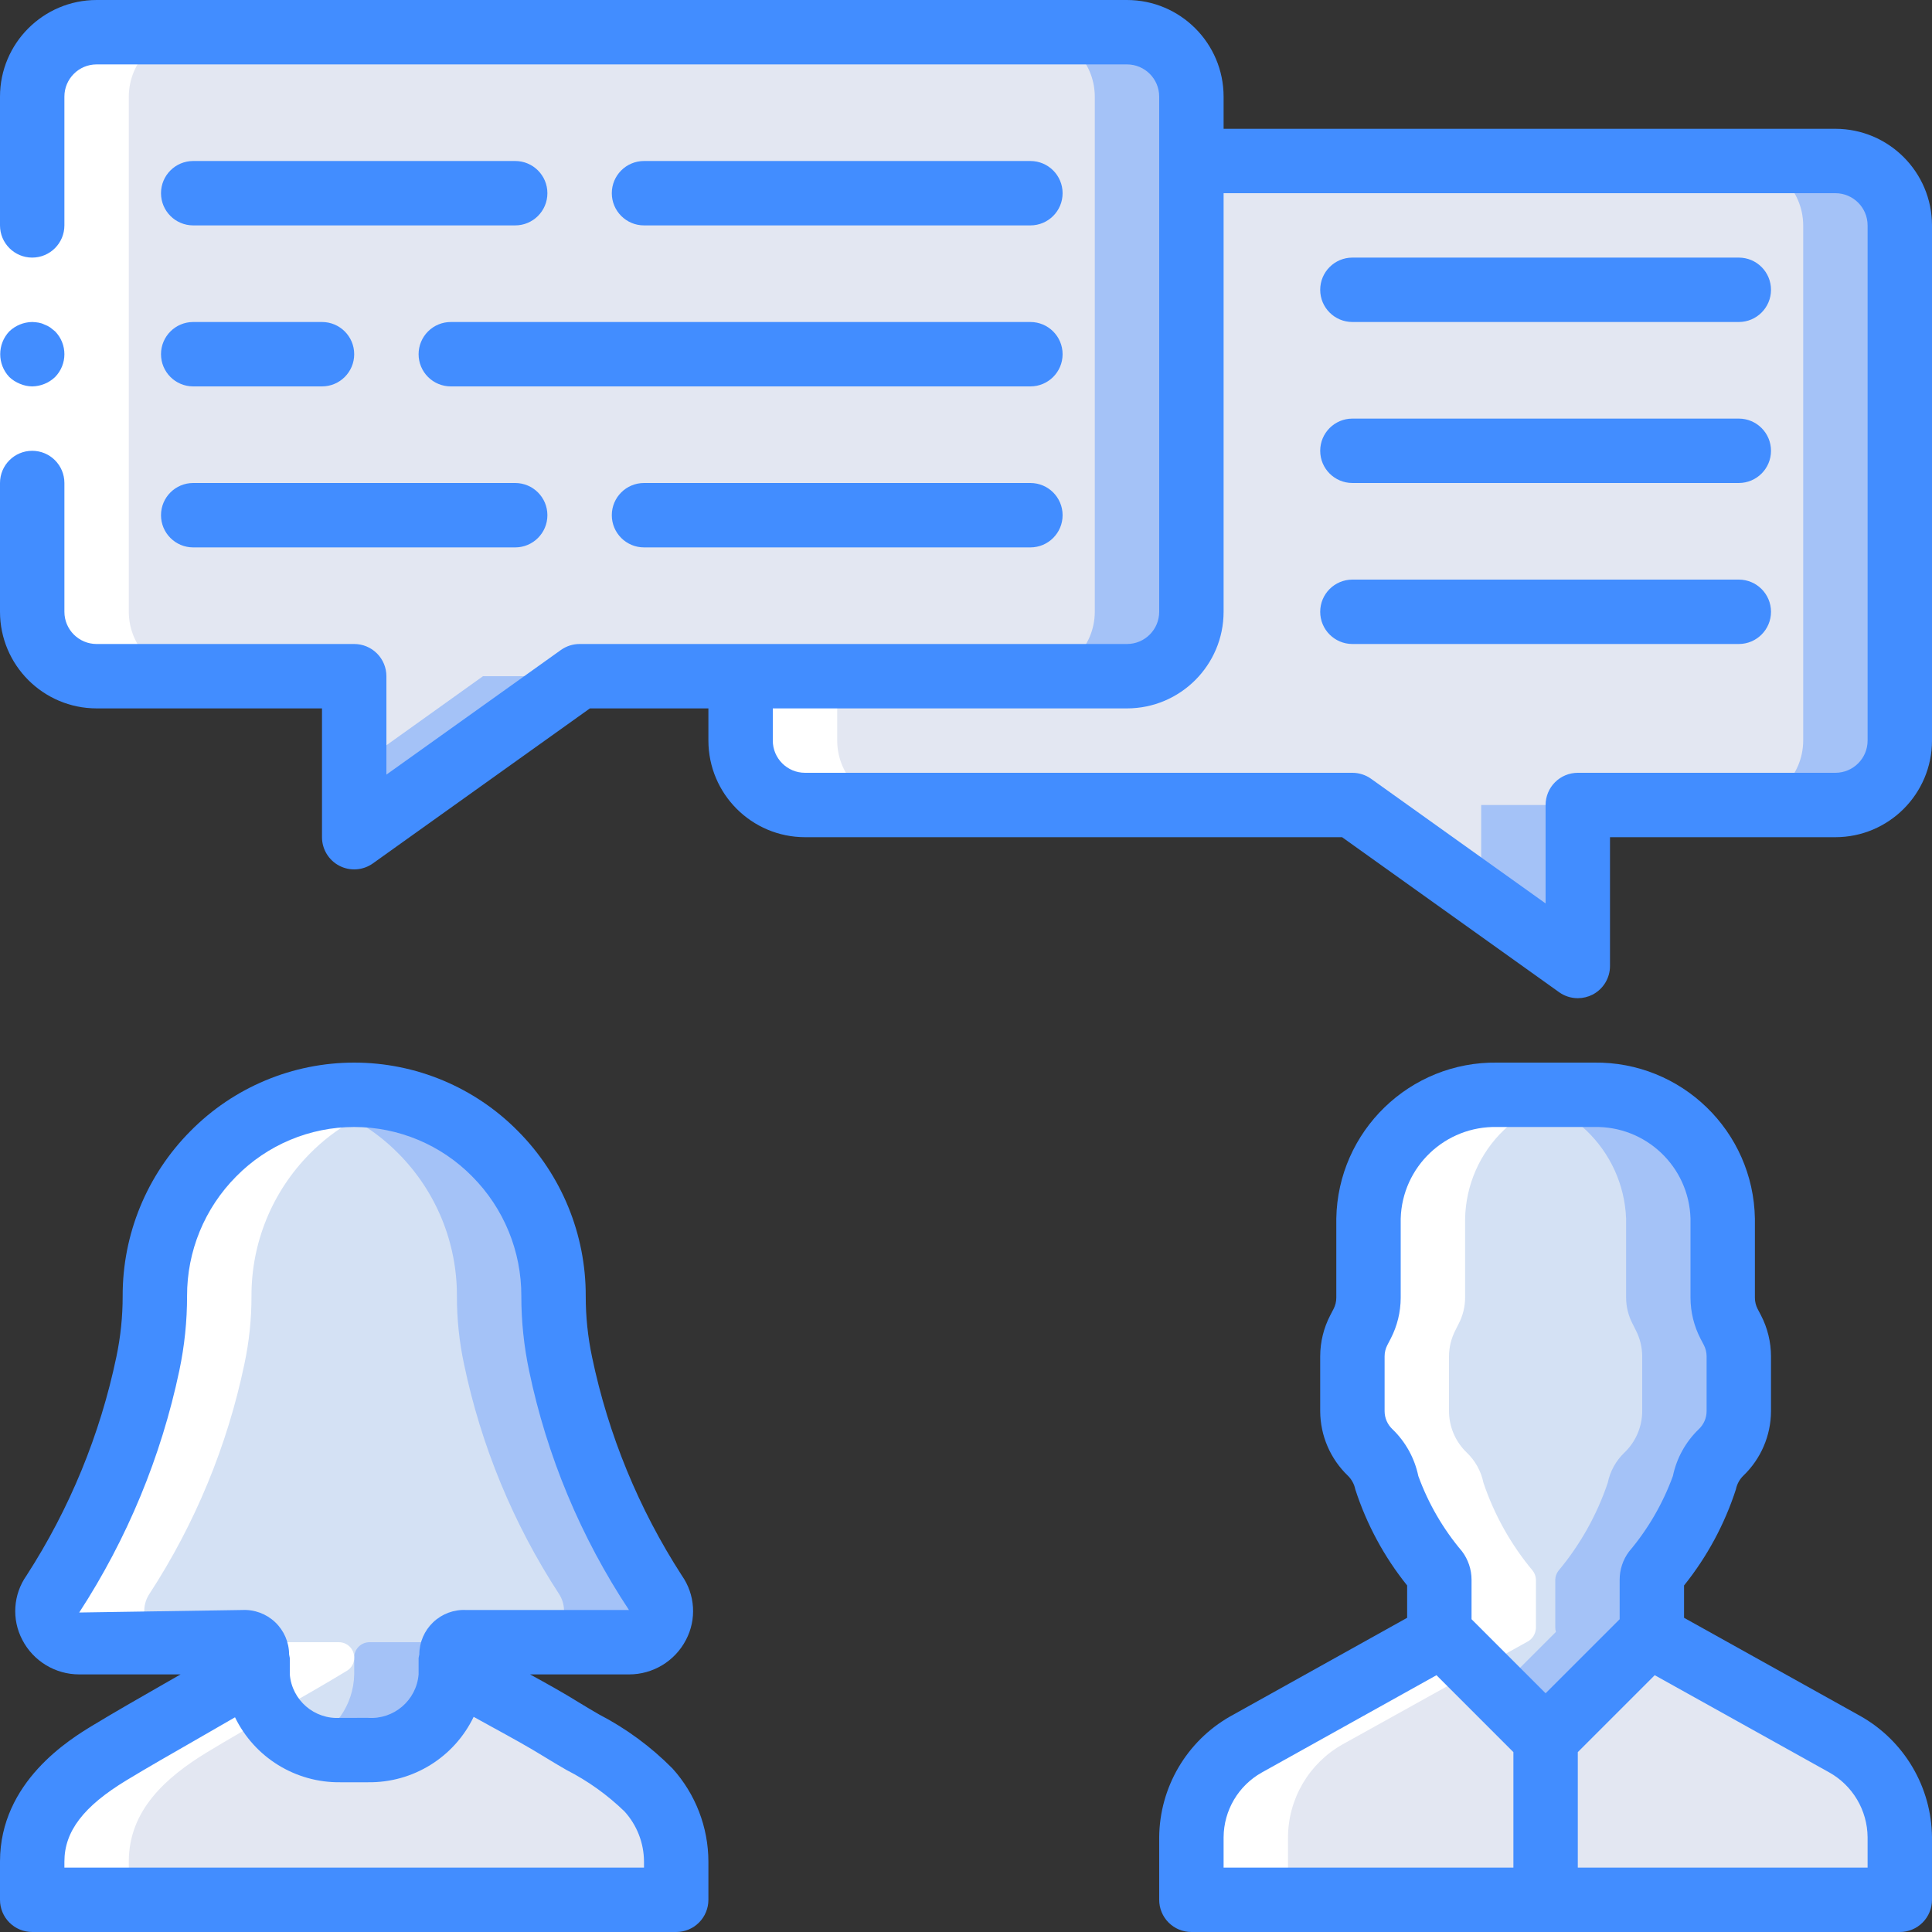 <?xml version="1.0" encoding="iso-8859-1"?>
<!-- Generator: Adobe Illustrator 19.0.0, SVG Export Plug-In . SVG Version: 6.00 Build 0)  -->
<svg version="1.1" id="Capa_1" xmlns="http://www.w3.org/2000/svg" xmlns:xlink="http://www.w3.org/1999/xlink" x="0px" y="0px"
	 viewBox="0 0 512 512" style="enable-background:new 0 0 512 512;" xml:space="preserve">
<rect x="0" y="0" width="512" height="512" fill="#333333" stroke="none"/>
<g>
	<g transform="translate(1 1)">
		<path style="fill:#A4C2F7;" d="M502.467,58.733v136.533c-0.028,9.414-7.653,17.039-17.067,17.067h-68.267V255l-25.6-18.261
			L357.4,212.333H212.333c-9.414-0.028-17.039-7.653-17.067-17.067V58.733c0.028-9.414,7.652-17.039,17.067-17.067H485.4
			C494.814,41.694,502.439,49.319,502.467,58.733z"/>
		<g>
			<path style="fill:#E3E7F2;" d="M476.867,58.733v136.533c-0.028,9.414-7.653,17.039-17.067,17.067h-68.267v24.405L357.4,212.333
				H212.333c-9.414-0.028-17.039-7.653-17.067-17.067V58.733c0.028-9.414,7.652-17.039,17.067-17.067H459.8
				C469.214,41.694,476.839,49.319,476.867,58.733z"/>
			<path style="fill:#E3E7F2;" d="M502.467,485.912v16.555H314.733v-16.555c0.041-10.233,5.582-19.654,14.507-24.661l49.152-27.307
				c0.922-0.551,1.595-1.438,1.877-2.475h56.663c0.282,1.037,0.955,1.924,1.877,2.475l49.152,27.307
				C496.885,466.259,502.426,475.679,502.467,485.912z"/>
			<path style="fill:#E3E7F2;" d="M118.467,438.381c0.001,1.406,0.748,2.705,1.963,3.413c8.192,5.035,19.2,10.496,27.306,15.531
				c8.414,4.251,16.197,9.65,23.126,16.043c4.67,5.211,7.279,11.947,7.339,18.944v10.155H7.533v-10.155
				c0-13.653,9.983-22.357,20.565-28.843c11.521-6.997,25.685-14.677,37.206-21.675c1.215-0.708,1.962-2.008,1.963-3.413H118.467z"
				/>
		</g>
		<g>
			<path style="fill:#A4C2F7;" d="M165.656,434.2h-43.521c-2.13,0.217-3.73,2.042-3.668,4.181v4.352
				c-0.533,11.587-10.343,20.557-21.931,20.053h-7.337c-3.13-0.009-6.23-0.617-9.131-1.792c-7.58-2.922-12.639-10.139-12.8-18.261
				v-4.352c0.034-1.104-0.384-2.174-1.157-2.963s-1.834-1.229-2.939-1.218H19.992c-3.057,0.042-5.887-1.61-7.354-4.292
				c-1.467-2.683-1.329-5.957,0.357-8.508c12.105-18.568,20.643-39.23,25.174-60.928c1.261-5.918,1.89-11.954,1.877-18.005
				c-0.047-14.121,5.507-27.685,15.445-37.717c6.734-6.855,15.244-11.701,24.576-13.995c4.176-1.105,8.48-1.651,12.8-1.621
				c14.046-0.006,27.509,5.619,37.376,15.616c9.938,10.033,15.492,23.596,15.445,37.717c-0.013,6.051,0.616,12.087,1.877,18.005
				c4.531,21.698,13.068,42.36,25.174,60.928c1.669,2.568,1.785,5.847,0.302,8.527C171.558,432.607,168.718,434.25,165.656,434.2z"
				/>
			<path style="fill:#A4C2F7;" d="M314.733,24.6v136.533c-0.028,9.414-7.652,17.039-17.067,17.067H152.6l-59.733,42.667V178.2H24.6
				c-9.414-0.028-17.039-7.653-17.067-17.067V24.6C7.561,15.186,15.186,7.561,24.6,7.533h273.067
				C307.081,7.561,314.706,15.186,314.733,24.6z"/>
		</g>
		<path style="fill:#E3E7F2;" d="M289.133,24.6v136.533c-0.028,9.414-7.653,17.039-17.067,17.067H127l-34.133,24.405V178.2H24.6
			c-9.414-0.028-17.039-7.653-17.067-17.067V24.6C7.561,15.186,15.186,7.561,24.6,7.533h247.467
			C281.481,7.561,289.106,15.186,289.133,24.6z"/>
		<path style="fill:#A4C2F7;" d="M459.8,358.424v14.592c-0.022,4.126-1.716,8.067-4.693,10.923
			c-2.264,2.158-3.812,4.957-4.437,8.021c-2.873,8.506-7.3,16.406-13.056,23.296c-0.531,0.686-0.83,1.522-0.853,2.389v12.715
			c0.008,0.376,0.066,0.749,0.171,1.109L408.6,459.8l-28.331-28.331c0.105-0.361,0.162-0.734,0.171-1.109v-12.715
			c-0.023-0.867-0.322-1.704-0.853-2.389c-5.756-6.891-10.183-14.79-13.055-23.296c-0.625-3.064-2.174-5.864-4.437-8.021
			c-2.978-2.856-4.671-6.797-4.693-10.923v-14.592c0.009-2.407,0.594-4.777,1.707-6.912l0.854-1.707
			c1.113-2.135,1.698-4.505,1.707-6.912v-20.907c0.166-8.884,3.857-17.338,10.259-23.5c6.402-6.162,14.991-9.527,23.874-9.354h25.6
			c8.884-0.173,17.472,3.192,23.874,9.354c6.402,6.162,10.092,14.616,10.259,23.5v20.907c0.009,2.407,0.594,4.777,1.707,6.912
			l0.854,1.707C459.207,353.647,459.792,356.017,459.8,358.424z"/>
		<g>
			<path style="fill:#D4E1F4;" d="M140.056,434.2H96.963c-1.105-0.011-2.166,0.429-2.939,1.218s-1.191,1.859-1.157,2.963v4.352
				c-0.161,8.122-5.22,15.34-12.8,18.261c-7.58-2.922-12.639-10.139-12.8-18.261v-4.352c0.034-1.104-0.384-2.174-1.157-2.963
				s-1.834-1.229-2.939-1.218H19.992c-3.057,0.042-5.887-1.61-7.354-4.292c-1.467-2.683-1.329-5.957,0.357-8.508
				c12.105-18.568,20.643-39.23,25.174-60.928c1.261-5.918,1.89-11.954,1.877-18.005c-0.047-14.121,5.507-27.685,15.445-37.717
				c6.734-6.855,15.244-11.701,24.576-13.995c9.332,2.294,17.842,7.139,24.576,13.995c9.938,10.033,15.492,23.596,15.445,37.717
				c-0.013,6.051,0.616,12.087,1.877,18.005c4.531,21.698,13.068,42.36,25.174,60.928c1.669,2.568,1.785,5.847,0.302,8.527
				C145.958,432.607,143.118,434.25,140.056,434.2z"/>
			<path style="fill:#D4E1F4;" d="M434.2,358.424v14.592c-0.022,4.126-1.716,8.067-4.693,10.923
				c-2.264,2.158-3.812,4.957-4.437,8.021c-2.873,8.506-7.3,16.406-13.056,23.296c-0.531,0.686-0.83,1.522-0.853,2.389v12.715
				c0.008,0.376,0.066,0.749,0.171,1.109L395.8,447l-15.531-15.531c0.105-0.361,0.162-0.734,0.171-1.109v-12.715
				c-0.023-0.867-0.322-1.704-0.853-2.389c-5.756-6.891-10.183-14.79-13.055-23.296c-0.625-3.064-2.174-5.864-4.437-8.021
				c-2.978-2.856-4.671-6.797-4.693-10.923v-14.592c0.009-2.407,0.594-4.777,1.707-6.912l0.854-1.707
				c1.113-2.135,1.698-4.505,1.707-6.912v-20.907c0.701-18.344,15.776-32.854,34.133-32.854s33.432,14.51,34.133,32.854v20.907
				c0.009,2.407,0.594,4.777,1.707,6.912l0.854,1.707C433.607,353.647,434.192,356.017,434.2,358.424z"/>
		</g>
		<g>
			<path style="fill:#FFFFFF;" d="M33.133,492.312c0-13.653,9.983-22.357,20.565-28.843c11.521-6.997,25.685-14.677,37.206-21.675
				c1.215-0.708,1.962-2.008,1.963-3.413c0.034-1.104-0.384-2.174-1.157-2.963c-0.773-0.789-1.834-1.229-2.939-1.218h-25.6
				c1.105-0.011,2.166,0.429,2.939,1.218c0.773,0.789,1.191,1.859,1.157,2.963c-0.001,1.406-0.748,2.705-1.963,3.413
				c-11.521,6.997-25.685,14.677-37.206,21.675c-10.581,6.485-20.565,15.189-20.565,28.843v10.155h25.6V492.312z"/>
			<path style="fill:#FFFFFF;" d="M24.6,178.2h25.6c-9.414-0.028-17.039-7.653-17.067-17.067V24.6
				C33.161,15.186,40.786,7.561,50.2,7.533H24.6C15.186,7.561,7.561,15.186,7.533,24.6v136.533
				C7.561,170.548,15.186,178.172,24.6,178.2z"/>
			<path style="fill:#FFFFFF;" d="M354.84,461.251l49.152-27.307c0.922-0.551,1.595-1.438,1.877-2.475
				c0.105-0.361,0.162-0.734,0.171-1.109v-12.715c-0.023-0.867-0.322-1.704-0.853-2.389c-5.756-6.891-10.183-14.79-13.055-23.296
				c-0.625-3.064-2.174-5.864-4.437-8.021c-2.978-2.856-4.671-6.797-4.694-10.923v-14.592c0.009-2.407,0.594-4.777,1.707-6.912
				l0.854-1.707c1.113-2.135,1.698-4.505,1.707-6.912v-20.907c0.166-8.884,3.857-17.338,10.259-23.5
				c6.402-6.162,14.991-9.527,23.874-9.354h-25.6c-8.884-0.173-17.473,3.192-23.874,9.354c-6.402,6.162-10.092,14.616-10.259,23.5
				v20.907c-0.009,2.407-0.594,4.777-1.707,6.912l-0.854,1.707c-1.113,2.135-1.698,4.505-1.707,6.912v14.592
				c0.022,4.126,1.716,8.067,4.693,10.923c2.264,2.158,3.812,4.957,4.437,8.021c2.873,8.506,7.3,16.406,13.056,23.296
				c0.531,0.686,0.83,1.522,0.853,2.389v12.715c-0.008,0.376-0.066,0.749-0.171,1.109c-0.282,1.037-0.955,1.924-1.877,2.475
				l-49.152,27.307c-8.924,5.008-14.466,14.428-14.507,24.661v16.555h25.6v-16.555C340.374,475.679,345.916,466.258,354.84,461.251z
				"/>
			<path style="fill:#FFFFFF;" d="M237.933,212.333c-9.414-0.028-17.039-7.653-17.067-17.067V178.2h-25.6v17.067
				c0.028,9.414,7.653,17.039,17.067,17.067H237.933z"/>
			<path style="fill:#FFFFFF;" d="M63.769,360.472c1.261-5.918,1.89-11.954,1.877-18.005c-0.047-14.121,5.507-27.685,15.445-37.717
				c6.726-6.846,15.223-11.687,24.542-13.983c-4.172-1.067-8.46-1.615-12.766-1.633c-4.32-0.029-8.624,0.516-12.8,1.621
				c-9.332,2.294-17.842,7.139-24.576,13.995c-9.938,10.033-15.492,23.596-15.445,37.717c0.013,6.051-0.616,12.087-1.877,18.005
				C33.637,382.17,25.1,402.832,12.995,421.4c-1.686,2.551-1.823,5.825-0.357,8.508c1.467,2.683,4.297,4.335,7.354,4.292h25.6
				c-3.057,0.042-5.887-1.61-7.354-4.292c-1.467-2.683-1.329-5.957,0.357-8.508C50.7,402.832,59.237,382.17,63.769,360.472z"/>
		</g>
	</g>
	<g>
		<polygon style="fill:#FFFFFF;" points="17.067,25.6 17.067,136.533 17.067,162.133 0,162.133 0,136.533 0,25.6 		"/>
		<g>
			<path style="fill:#428DFF;" d="M136.533,42.667H51.2c-4.713,0-8.533,3.821-8.533,8.533s3.821,8.533,8.533,8.533h85.333
				c4.713,0,8.533-3.821,8.533-8.533S141.246,42.667,136.533,42.667z"/>
			<path style="fill:#428DFF;" d="M273.067,59.733c4.713,0,8.533-3.821,8.533-8.533s-3.82-8.533-8.533-8.533h-102.4
				c-4.713,0-8.533,3.821-8.533,8.533s3.821,8.533,8.533,8.533H273.067z"/>
			<path style="fill:#428DFF;" d="M51.2,145.067h85.333c4.713,0,8.533-3.821,8.533-8.533S141.246,128,136.533,128H51.2
				c-4.713,0-8.533,3.821-8.533,8.533S46.487,145.067,51.2,145.067z"/>
			<path style="fill:#428DFF;" d="M273.067,128h-102.4c-4.713,0-8.533,3.821-8.533,8.533s3.821,8.533,8.533,8.533h102.4
				c4.713,0,8.533-3.821,8.533-8.533S277.78,128,273.067,128z"/>
			<path style="fill:#428DFF;" d="M110.933,93.867c-0.001,2.264,0.897,4.435,2.498,6.035c1.601,1.601,3.772,2.499,6.035,2.498h153.6
				c4.713,0,8.533-3.821,8.533-8.533s-3.82-8.533-8.533-8.533h-153.6c-2.264-0.001-4.435,0.897-6.035,2.498
				C111.831,89.432,110.932,91.603,110.933,93.867z"/>
			<path style="fill:#428DFF;" d="M460.8,68.267H358.4c-4.713,0-8.533,3.821-8.533,8.533c0,4.713,3.82,8.533,8.533,8.533h102.4
				c4.713,0,8.533-3.82,8.533-8.533C469.333,72.087,465.513,68.267,460.8,68.267z"/>
			<path style="fill:#428DFF;" d="M460.8,153.6H358.4c-4.713,0-8.533,3.821-8.533,8.533c0,4.713,3.82,8.533,8.533,8.533h102.4
				c4.713,0,8.533-3.821,8.533-8.533C469.333,157.421,465.513,153.6,460.8,153.6z"/>
			<path style="fill:#428DFF;" d="M460.8,110.933H358.4c-4.713,0-8.533,3.821-8.533,8.533c0,4.713,3.82,8.533,8.533,8.533h102.4
				c4.713,0,8.533-3.821,8.533-8.533C469.333,114.754,465.513,110.933,460.8,110.933z"/>
			<path style="fill:#428DFF;" d="M51.2,102.4h34.133c4.713,0,8.533-3.821,8.533-8.533c0-4.713-3.821-8.533-8.533-8.533H51.2
				c-4.713,0-8.533,3.821-8.533,8.533C42.667,98.579,46.487,102.4,51.2,102.4z"/>
			<path style="fill:#428DFF;" d="M493.108,454.817l-46.817-26.083v-8.567c6.091-7.586,10.748-16.219,13.742-25.475
				c0.28-1.383,0.971-2.65,1.983-3.633c4.646-4.462,7.286-10.616,7.317-17.058v-14.583c-0.011-3.777-0.922-7.496-2.658-10.85
				L465.8,346.9c-0.479-0.919-0.731-1.939-0.733-2.975V322.95c-0.396-23.187-19.479-41.681-42.667-41.35h-25.6
				c-23.188-0.331-42.271,18.163-42.667,41.35v20.975c-0.001,1.027-0.25,2.039-0.725,2.95l-0.892,1.717
				c-1.733,3.346-2.641,7.057-2.65,10.825V374c0.036,6.449,2.681,12.609,7.333,17.075c1.003,0.982,1.688,2.242,1.967,3.617
				c2.994,9.257,7.65,17.889,13.742,25.475v8.567l-46.942,26.158c-11.504,6.567-18.651,18.754-18.767,32v16.575
				c-0.001,2.264,0.897,4.435,2.498,6.035c1.601,1.601,3.772,2.499,6.035,2.498h187.733c2.264,0.001,4.435-0.897,6.035-2.498
				c1.601-1.601,2.499-3.772,2.498-6.035v-16.575C511.871,473.597,504.673,461.376,493.108,454.817z M369.017,378.758
				c-1.317-1.234-2.07-2.954-2.083-4.758v-14.583c0.005-1.027,0.253-2.038,0.725-2.95l0.892-1.717
				c1.733-3.346,2.641-7.057,2.65-10.825V322.95c0.387-13.764,11.834-24.623,25.6-24.283h25.6
				c13.766-0.339,25.213,10.519,25.6,24.283v20.975c0.011,3.777,0.922,7.496,2.658,10.85l0.875,1.667
				c0.476,0.92,0.727,1.939,0.733,2.975V374c-0.013,1.805-0.766,3.525-2.083,4.758c-3.477,3.352-5.864,7.672-6.85,12.4
				c-2.668,7.315-6.609,14.1-11.642,20.042c-1.6,2.145-2.465,4.749-2.467,7.425v10.483L409.6,448.733l-19.625-19.625v-10.483
				c-0.008-2.714-0.897-5.352-2.533-7.517c-5.006-5.914-8.925-12.669-11.575-19.95C374.883,386.43,372.495,382.109,369.017,378.758
				L369.017,378.758z M324.267,486.892c0.045-7.124,3.91-13.675,10.125-17.158l46.289-25.787l20.386,20.387v30.6h-76.8V486.892z
				 M494.933,494.933h-76.8v-30.6l20.387-20.387l46.163,25.713c6.275,3.475,10.192,10.061,10.25,17.233V494.933z"/>
			<path style="fill:#428DFF;" d="M8.533,512H179.2c2.264,0.001,4.435-0.897,6.035-2.498s2.499-3.772,2.498-6.035v-10.133
				c-0.022-9.11-3.408-17.892-9.508-24.658c-5.701-5.765-12.269-10.601-19.467-14.333c-1.858-1.084-3.7-2.158-5.475-3.258
				c-3.842-2.392-8.292-4.875-12.809-7.35h26.209c6.358,0.017,12.193-3.521,15.117-9.167c2.85-5.429,2.429-11.996-1.092-17.017
				c-11.424-17.67-19.492-37.296-23.8-57.892c-1.126-5.323-1.69-10.75-1.683-16.192c0.049-16.373-6.408-32.095-17.95-43.708
				c-11.456-11.618-27.092-18.158-43.408-18.158s-31.952,6.541-43.408,18.158c-11.542,11.613-17.999,27.335-17.95,43.708
				c0.008,5.427-0.554,10.84-1.675,16.15c-4.312,20.604-12.382,40.237-23.808,57.917c-3.536,5.019-3.967,11.595-1.117,17.033
				c2.923,5.646,8.758,9.184,15.116,9.167H47.85c-1.5,0.867-3.017,1.725-4.525,2.592c-6.433,3.683-12.858,7.358-18.625,10.85
				c-6.108,3.7-24.7,14.967-24.7,36.158v10.133c-0.001,2.264,0.897,4.435,2.498,6.035S6.27,512.001,8.533,512z M20.992,427.333
				c12.724-19.555,21.72-41.296,26.533-64.125c1.369-6.491,2.056-13.108,2.05-19.742c-0.038-11.873,4.645-23.274,13.017-31.692
				c8.246-8.385,19.514-13.108,31.275-13.108s23.029,4.723,31.275,13.108c8.372,8.418,13.055,19.819,13.016,31.692
				c-0.005,6.648,0.685,13.279,2.058,19.783c4.721,22.626,13.702,44.148,26.467,63.417H123.55c-3.23-0.164-6.386,1.002-8.733,3.226
				c-2.348,2.224-3.682,5.312-3.693,8.546c-0.083,0.311-0.146,0.626-0.191,0.945v4.35c-0.565,6.858-6.535,11.989-13.4,11.517H90.2
				c-6.865,0.473-12.835-4.659-13.4-11.517v-4.35c-0.044-0.312-0.106-0.621-0.186-0.925c-0.008-3.237-1.342-6.329-3.691-8.557
				c-2.348-2.228-5.507-3.397-8.74-3.235L20.992,427.333z M17.067,493.333c0-8.008,5.083-14.658,16.483-21.558
				c5.65-3.425,11.95-7.025,18.25-10.633c3.536-2.026,7.048-4.044,10.479-6.04c5.186,10.663,16.065,17.37,27.921,17.215h7.333
				c11.909,0.16,22.829-6.604,27.992-17.336c1.569,0.869,3.133,1.736,4.733,2.611c4.9,2.683,9.833,5.383,14,7.975
				c1.908,1.192,3.9,2.35,5.908,3.517c5.635,2.877,10.809,6.579,15.35,10.983c3.294,3.636,5.128,8.361,5.15,13.267v1.6h-153.6
				V493.333z"/>
			<path style="fill:#428DFF;" d="M8.533,102.4c2.259-0.034,4.422-0.918,6.059-2.475c3.3-3.365,3.3-8.752,0-12.117l-1.279-1.025
				c-0.476-0.324-0.993-0.583-1.538-0.771c-0.484-0.246-1.003-0.417-1.538-0.509c-0.563-0.096-1.133-0.153-1.704-0.171
				c-2.259,0.031-4.423,0.915-6.059,2.475c-3.222,3.397-3.222,8.721,0,12.117c0.815,0.77,1.77,1.379,2.813,1.792
				C6.314,102.155,7.417,102.387,8.533,102.4z"/>
			<path style="fill:#428DFF;" d="M486.4,34.133H324.267V25.6c-0.015-14.132-11.468-25.585-25.6-25.6H25.6
				C11.468,0.015,0.015,11.468,0,25.6v34.133c0,4.713,3.821,8.533,8.533,8.533s8.533-3.821,8.533-8.533V25.6
				c0.003-4.712,3.822-8.53,8.533-8.533h273.067c4.712,0.003,8.53,3.822,8.533,8.533v136.533c-0.003,4.712-3.822,8.53-8.533,8.533
				H153.6c-1.778,0.001-3.512,0.557-4.958,1.592L102.4,205.283V179.2c0.001-2.264-0.897-4.435-2.498-6.035
				c-1.601-1.601-3.772-2.499-6.035-2.498H25.6c-4.712-0.003-8.53-3.822-8.533-8.533V128c0-4.713-3.821-8.533-8.533-8.533
				S0,123.287,0,128v34.133c0.015,14.132,11.468,25.585,25.6,25.6h59.733v34.133c-0.001,3.197,1.785,6.125,4.627,7.588
				c2.842,1.462,6.264,1.213,8.864-0.646l57.509-41.075h31.4v8.533c0.015,14.132,11.468,25.585,25.6,25.6h142.333l57.509,41.075
				c1.445,1.037,3.179,1.594,4.958,1.592c1.359-0.003,2.697-0.325,3.908-0.942c2.841-1.465,4.626-4.395,4.625-7.592v-34.133H486.4
				c14.132-0.015,25.585-11.468,25.6-25.6V59.733C511.985,45.601,500.532,34.149,486.4,34.133z M494.933,196.267
				c-0.003,4.712-3.822,8.53-8.533,8.533h-68.267c-2.264-0.001-4.435,0.897-6.035,2.498c-1.601,1.601-2.499,3.772-2.498,6.035
				v26.083l-46.242-33.025c-1.446-1.034-3.18-1.591-4.958-1.592H213.333c-4.712-0.003-8.53-3.822-8.533-8.533v-8.533h93.867
				c14.132-0.015,25.585-11.468,25.6-25.6V51.2H486.4c4.712,0.003,8.53,3.822,8.533,8.533V196.267z"/>
		</g>
	</g>
</g>
<g>
</g>
<g>
</g>
<g>
</g>
<g>
</g>
<g>
</g>
<g>
</g>
<g>
</g>
<g>
</g>
<g>
</g>
<g>
</g>
<g>
</g>
<g>
</g>
<g>
</g>
<g>
</g>
<g>
</g>
</svg>
